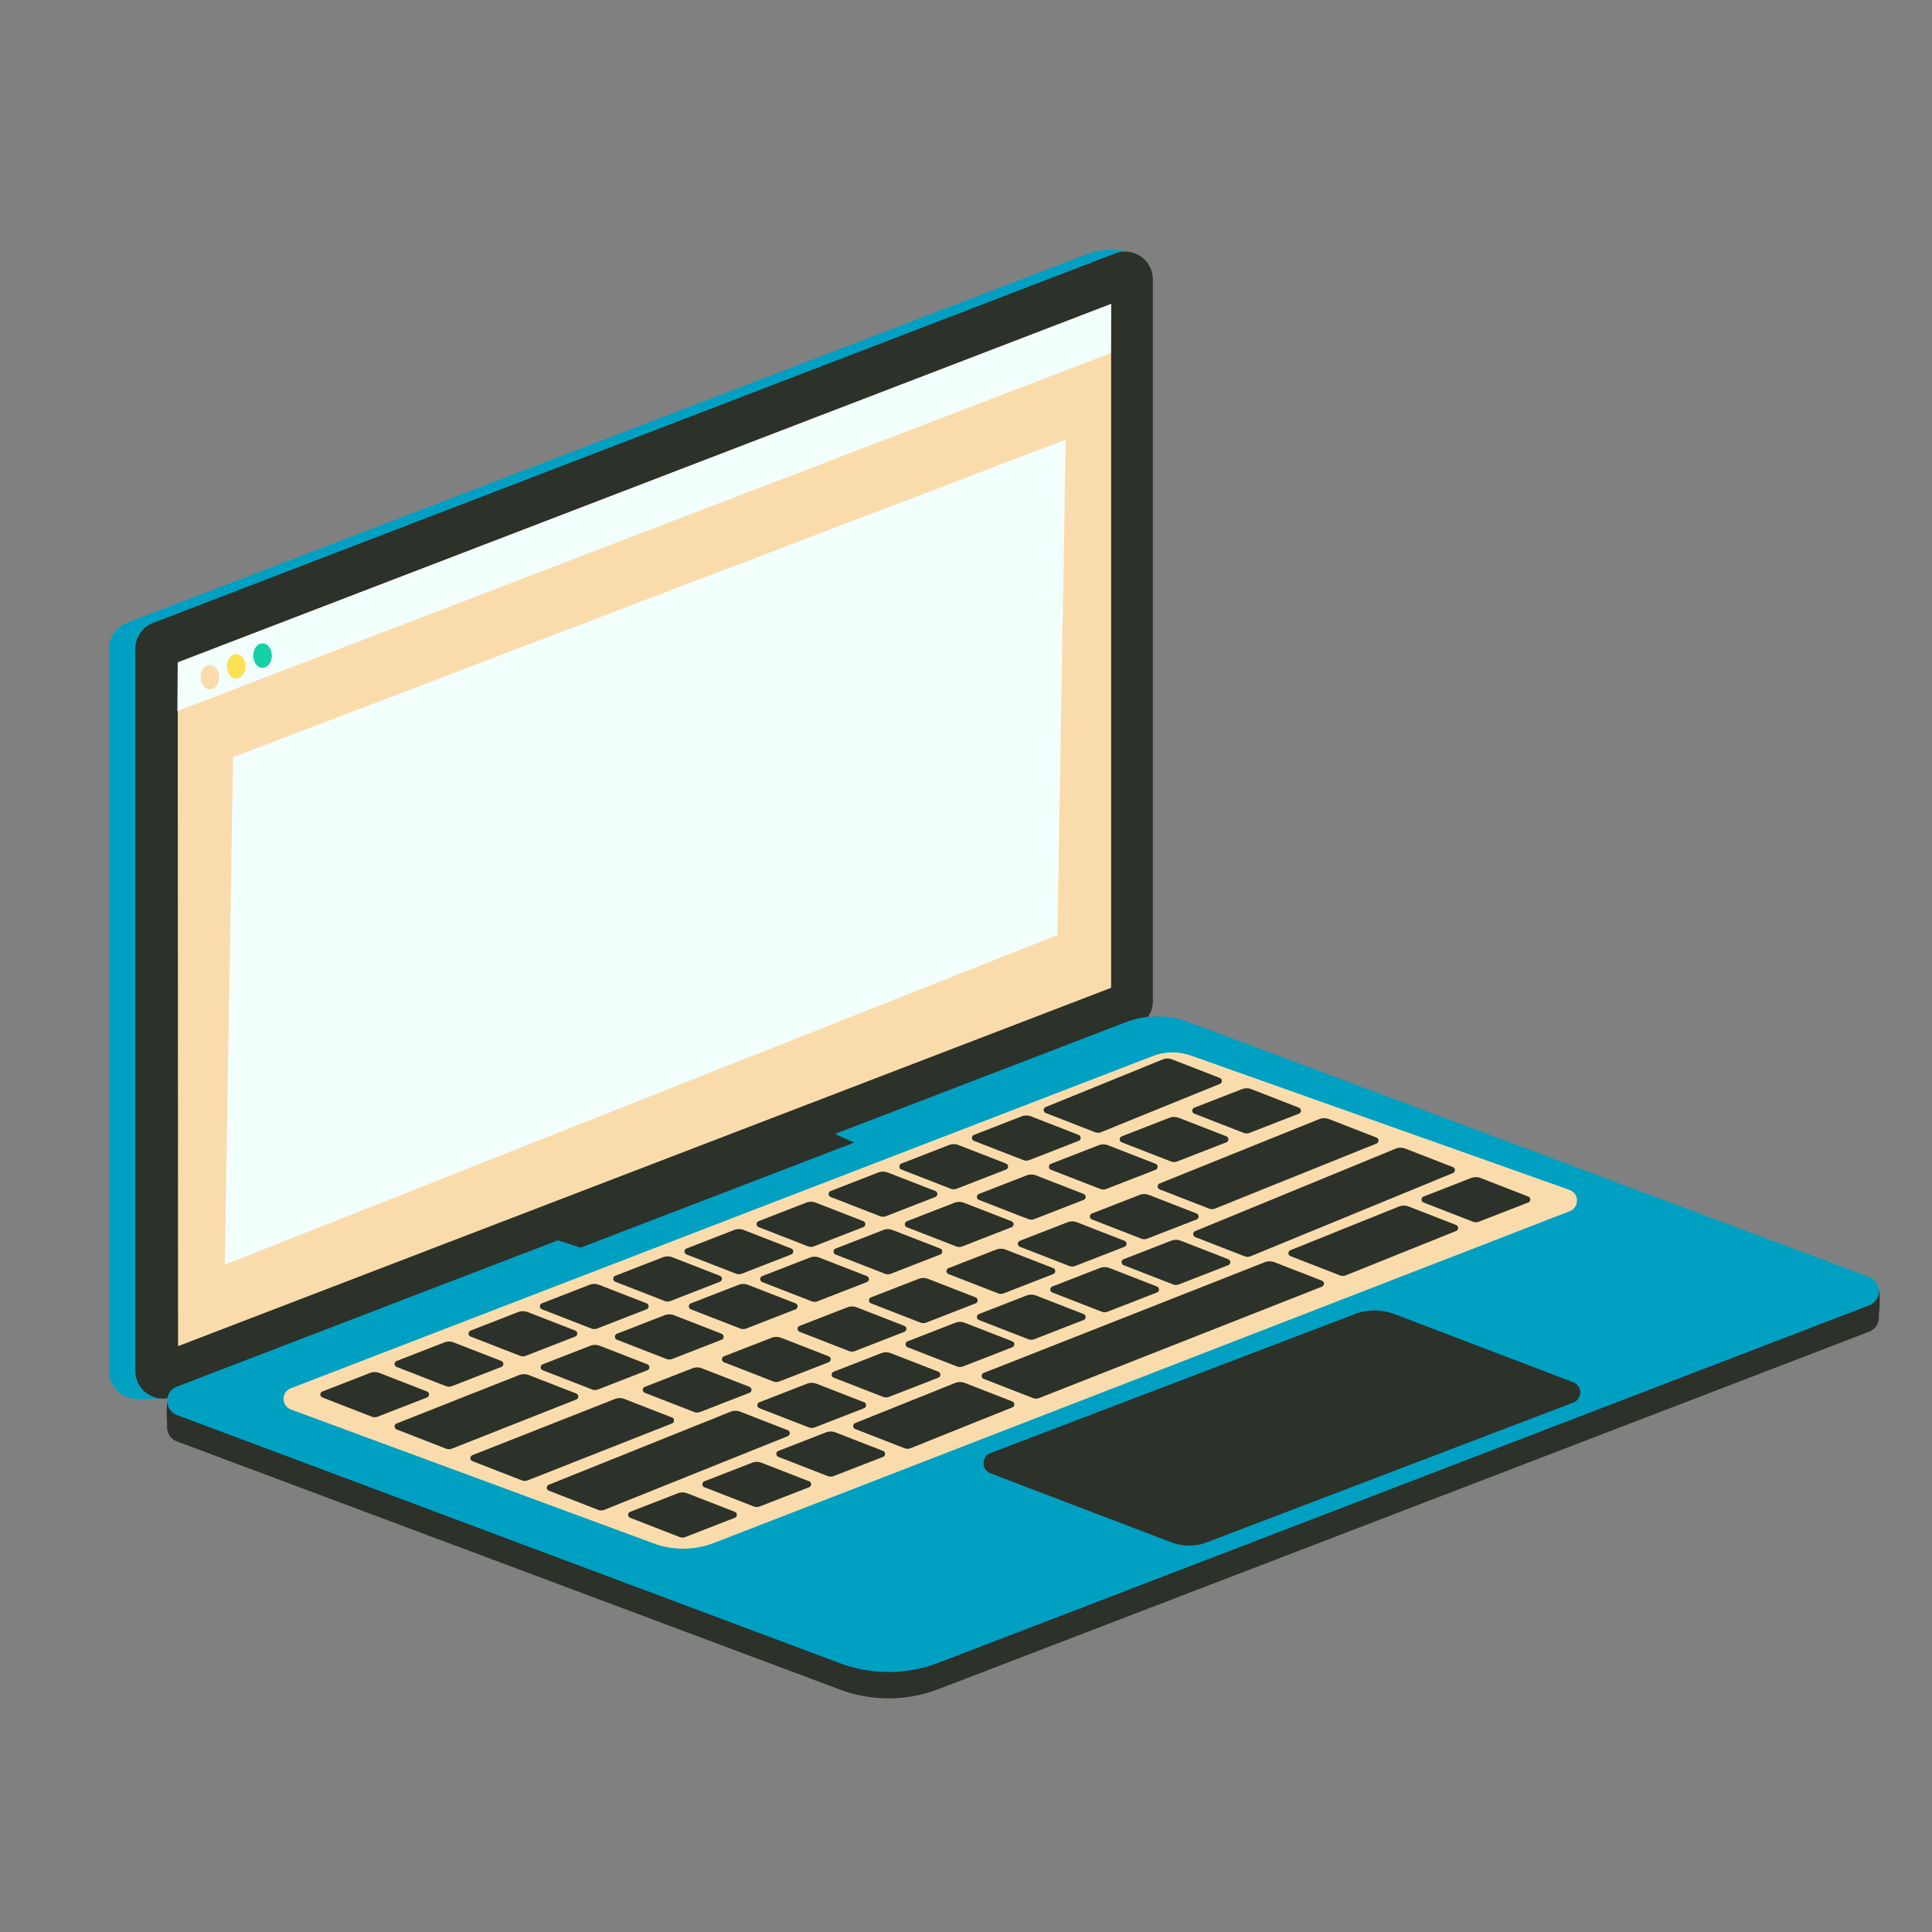 <svg id="f62fa96b-66f1-4e02-9f1d-8c3e74818f79" data-name="Layer 1" xmlns="http://www.w3.org/2000/svg" xmlns:xlink="http://www.w3.org/1999/xlink" viewBox="0 0 100 100"><rect x="0" y="0" width="100" height="100" fill="#808080" stroke="none"/><defs><style>.a0f484d4-d882-42d8-997e-80ea0fe47033{fill:none;}.aa70bea8-a324-49c2-8099-c70354ef43b5{opacity:0.34;}.e1aff907-bab4-4fc9-ac3a-78c1469a1fb2{clip-path:url(#a66771b9-451f-4ec0-84e3-ab5020e5f629);}.ad986e49-2af6-4ad4-a4c3-440b142bc74b{fill:#15d1a5;}.b9ec5a5b-09d9-4344-a108-dcc4fe78b80b{fill:#00a0c3;}.bb8d379c-997e-4cba-9069-913dc99e01d1{fill:#2c3129;}.fafbe1b4-61ed-49f3-8714-003e586c657c{fill:#fadcac;}.a5c1ca3c-0132-40ba-8f1e-7b3d255af262{fill:#f2fffc;}.f94de12f-3109-41cd-a07e-34e6cbf41713{fill:#fde155;}</style><clipPath id="a66771b9-451f-4ec0-84e3-ab5020e5f629"><circle class="a0f484d4-d882-42d8-997e-80ea0fe47033" cx="50.279" cy="-75.785" r="45.215"/></clipPath></defs><g class="aa70bea8-a324-49c2-8099-c70354ef43b5"><g class="e1aff907-bab4-4fc9-ac3a-78c1469a1fb2"><rect class="ad986e49-2af6-4ad4-a4c3-440b142bc74b" x="39.509" y="-40.744" width="69.098" height="28.281" transform="translate(17.879 28.499) rotate(-24.686)"/></g></g><path class="b9ec5a5b-09d9-4344-a108-dcc4fe78b80b" d="M5.641,70.956V33.582a1.437,1.437,0,0,1,.922-1.341L56.353,13.119a1.434,1.434,0,0,1,1.952,1.341V51.834a1.437,1.437,0,0,1-.922,1.341L7.592,72.297a1.434,1.434,0,0,1-1.952-1.341Z"/><path class="b9ec5a5b-09d9-4344-a108-dcc4fe78b80b" d="M56.566,13.055a3.743,3.743,0,0,1,1.889-.016l-.973.17Z"/><path class="b9ec5a5b-09d9-4344-a108-dcc4fe78b80b" d="M8.39,72.393s-1.256.019-1.418-.003.642-.26.642-.26Z"/><path class="bb8d379c-997e-4cba-9069-913dc99e01d1" d="M7.005,70.956V33.582a1.437,1.437,0,0,1,.922-1.341L57.718,13.119a1.437,1.437,0,0,1,1.952,1.341V51.834a1.437,1.437,0,0,1-.922,1.341L8.957,72.297A1.437,1.437,0,0,1,7.005,70.956Z"/><path class="bb8d379c-997e-4cba-9069-913dc99e01d1" d="M8.652,72.541a7.222,7.222,0,0,0,.054,1.619l.343-.966Z"/><path class="bb8d379c-997e-4cba-9069-913dc99e01d1" d="M9.156,74.607,43.411,87.427a7.206,7.206,0,0,0,5.167,0L96.745,68.929a.787.787,0,0,0,0-1.47L61.558,54.28a4.609,4.609,0,0,0-3.304,0L9.156,73.136A.787.787,0,0,0,9.156,74.607Z"/><path class="bb8d379c-997e-4cba-9069-913dc99e01d1" d="M97.25,66.737a4.768,4.768,0,0,1-.123,1.896l-.382-1.069"/><path class="b9ec5a5b-09d9-4344-a108-dcc4fe78b80b" d="M9.156,73.242,43.411,86.063a7.206,7.206,0,0,0,5.167,0L96.745,67.564a.787.787,0,0,0,0-1.47L61.558,52.916a4.609,4.609,0,0,0-3.304,0L9.156,71.772A.787.787,0,0,0,9.156,73.242Z"/><path class="fafbe1b4-61ed-49f3-8714-003e586c657c" d="M15.055,71.855l44.615-17.194a2.864,2.864,0,0,1,1.979-.023L81.233,61.587a.589.589,0,0,1,.014,1.105L36.942,79.867a4.407,4.407,0,0,1-3.105.02L15.061,72.958A.589.589,0,0,1,15.055,71.855Z"/><path class="bb8d379c-997e-4cba-9069-913dc99e01d1" d="M51.271,75.207l18.845-7.187a2.903,2.903,0,0,1,2.107.015l9.213,3.513a.564.564,0,0,1-.007,1.051L62.47,79.829a2.592,2.592,0,0,1-1.881-.013l-9.325-3.558A.564.564,0,0,1,51.271,75.207Z"/><polygon class="bb8d379c-997e-4cba-9069-913dc99e01d1" points="28.4 64.042 30.046 64.579 44.207 59.142 42.805 58.509 28.4 64.042"/><g id="ad901143-84f4-4188-93a8-178277a2d367" data-name="&lt;Group&gt; Keyboard"><path class="bb8d379c-997e-4cba-9069-913dc99e01d1" d="M61.862,64.03l2.555.994a.427.427,0,0,0,.31,0l10.475-4.306a.166.166,0,0,0,0-.308l-2.459-.957a.69.69,0,0,0-.501,0L61.862,63.722A.166.166,0,0,0,61.862,64.03Z"/><path class="bb8d379c-997e-4cba-9069-913dc99e01d1" d="M28.407,77.157l2.555.994a.427.427,0,0,0,.31,0l9.503-3.816a.166.166,0,0,0,0-.308l-2.459-.957a.69.69,0,0,0-.501,0l-9.407,3.779A.166.166,0,0,0,28.407,77.157Z"/><path class="bb8d379c-997e-4cba-9069-913dc99e01d1" d="M39.305,72.888l2.555.994a.427.427,0,0,0,.31,0l2.555-.994a.166.166,0,0,0,0-.308l-2.459-.957a.69.69,0,0,0-.501,0l-2.459.957A.166.166,0,0,0,39.305,72.888Z"/><path class="bb8d379c-997e-4cba-9069-913dc99e01d1" d="M43.15,71.307l2.555.994a.427.427,0,0,0,.31,0l2.555-.994a.166.166,0,0,0,0-.308l-2.459-.957a.69.69,0,0,0-.501,0l-2.459.957A.166.166,0,0,0,43.15,71.307Z"/><path class="bb8d379c-997e-4cba-9069-913dc99e01d1" d="M46.977,69.734l2.555.994a.427.427,0,0,0,.31,0l2.555-.994a.166.166,0,0,0,0-.308l-2.459-.957a.69.69,0,0,0-.501,0l-2.459.957A.166.166,0,0,0,46.977,69.734Z"/><path class="bb8d379c-997e-4cba-9069-913dc99e01d1" d="M50.668,68.323l2.555.994a.427.427,0,0,0,.31,0l2.555-.994a.166.166,0,0,0,0-.308l-2.459-.957a.69.69,0,0,0-.501,0l-2.459.957A.166.166,0,0,0,50.668,68.323Z"/><path class="bb8d379c-997e-4cba-9069-913dc99e01d1" d="M54.465,66.898l2.555.994a.427.427,0,0,0,.31,0l2.555-.994a.166.166,0,0,0,0-.308l-2.459-.957a.69.69,0,0,0-.501,0l-2.459.957A.166.166,0,0,0,54.465,66.898Z"/><path class="bb8d379c-997e-4cba-9069-913dc99e01d1" d="M58.156,65.485l2.555.994a.427.427,0,0,0,.31,0l2.555-.994a.166.166,0,0,0,0-.308l-2.459-.957a.69.69,0,0,0-.501,0l-2.459.957A.166.166,0,0,0,58.156,65.485Z"/><path class="bb8d379c-997e-4cba-9069-913dc99e01d1" d="M32.615,78.56l2.555.994a.427.427,0,0,0,.31,0l2.555-.994a.166.166,0,0,0,0-.308l-2.459-.957a.69.69,0,0,0-.501,0l-2.459.957A.166.166,0,0,0,32.615,78.56Z"/><path class="bb8d379c-997e-4cba-9069-913dc99e01d1" d="M36.459,76.979l2.555.994a.427.427,0,0,0,.31,0l2.555-.994a.166.166,0,0,0,0-.308l-2.459-.957a.69.69,0,0,0-.501,0l-2.459.957A.166.166,0,0,0,36.459,76.979Z"/><path class="bb8d379c-997e-4cba-9069-913dc99e01d1" d="M40.287,75.407l2.555.994a.427.427,0,0,0,.31,0l2.555-.994a.166.166,0,0,0,0-.308l-2.459-.957a.69.69,0,0,0-.501,0l-2.459.957A.166.166,0,0,0,40.287,75.407Z"/><path class="bb8d379c-997e-4cba-9069-913dc99e01d1" d="M44.264,73.966l2.555.994a.427.427,0,0,0,.31,0l5.268-2.114a.166.166,0,0,0,0-.308l-2.459-.957a.69.69,0,0,0-.501,0l-5.172,2.077A.166.166,0,0,0,44.264,73.966Z"/><path class="bb8d379c-997e-4cba-9069-913dc99e01d1" d="M50.915,71.371l2.555.994a.427.427,0,0,0,.31,0l14.644-5.768a.166.166,0,0,0,0-.308l-2.459-.957a.69.69,0,0,0-.501,0l-14.548,5.731A.166.166,0,0,0,50.915,71.371Z"/><path class="bb8d379c-997e-4cba-9069-913dc99e01d1" d="M73.681,62.241l2.555.994a.427.427,0,0,0,.31,0l2.555-.994a.166.166,0,0,0,0-.308l-2.459-.957a.69.69,0,0,0-.501,0l-2.459.957A.166.166,0,0,0,73.681,62.241Z"/><path class="bb8d379c-997e-4cba-9069-913dc99e01d1" d="M66.794,65.017l2.555.994a.427.427,0,0,0,.31,0l5.711-2.297a.166.166,0,0,0,0-.308l-2.459-.957a.69.69,0,0,0-.501,0l-5.615,2.259A.166.166,0,0,0,66.794,65.017Z"/><path class="bb8d379c-997e-4cba-9069-913dc99e01d1" d="M43.247,64.934l2.555.994a.427.427,0,0,0,.31,0l2.555-.994a.166.166,0,0,0,0-.308l-2.459-.957a.69.69,0,0,0-.501,0l-2.459.957A.166.166,0,0,0,43.247,64.934Z"/><path class="bb8d379c-997e-4cba-9069-913dc99e01d1" d="M46.938,63.521l2.555.994a.427.427,0,0,0,.31,0l2.555-.994a.166.166,0,0,0,0-.308l-2.459-.957a.69.69,0,0,0-.501,0l-2.459.957A.166.166,0,0,0,46.938,63.521Z"/><path class="bb8d379c-997e-4cba-9069-913dc99e01d1" d="M50.668,62.106l2.555.994a.427.427,0,0,0,.31,0l2.555-.994a.166.166,0,0,0,0-.308l-2.459-.957a.69.69,0,0,0-.501,0l-2.459.957A.166.166,0,0,0,50.668,62.106Z"/><path class="bb8d379c-997e-4cba-9069-913dc99e01d1" d="M54.396,60.546l2.555.994a.427.427,0,0,0,.31,0l2.555-.994a.166.166,0,0,0,0-.308l-2.459-.957a.69.69,0,0,0-.501,0l-2.459.957A.166.166,0,0,0,54.396,60.546Z"/><path class="bb8d379c-997e-4cba-9069-913dc99e01d1" d="M58.058,59.125l2.555.994a.427.427,0,0,0,.31,0l2.555-.994a.166.166,0,0,0,0-.308l-2.459-.957a.69.69,0,0,0-.501,0l-2.459.957A.166.166,0,0,0,58.058,59.125Z"/><path class="bb8d379c-997e-4cba-9069-913dc99e01d1" d="M61.814,57.642l2.555.994a.427.427,0,0,0,.31,0l2.555-.994a.166.166,0,0,0,0-.308l-2.459-.957a.69.69,0,0,0-.501,0l-2.459.957A.166.166,0,0,0,61.814,57.642Z"/><path class="bb8d379c-997e-4cba-9069-913dc99e01d1" d="M24.451,75.628l2.555.994a.427.427,0,0,0,.31,0l7.467-2.944a.166.166,0,0,0,0-.308l-2.459-.957a.69.69,0,0,0-.501,0l-7.371,2.906A.166.166,0,0,0,24.451,75.628Z"/><path class="bb8d379c-997e-4cba-9069-913dc99e01d1" d="M33.373,72.091l2.555.994a.427.427,0,0,0,.31,0l2.555-.994a.166.166,0,0,0,0-.308l-2.459-.957a.69.69,0,0,0-.501,0l-2.459.957A.166.166,0,0,0,33.373,72.091Z"/><path class="bb8d379c-997e-4cba-9069-913dc99e01d1" d="M37.472,70.51l2.555.994a.427.427,0,0,0,.31,0l2.555-.994a.166.166,0,0,0,0-.308l-2.459-.957a.69.69,0,0,0-.501,0l-2.459.957A.166.166,0,0,0,37.472,70.51Z"/><path class="bb8d379c-997e-4cba-9069-913dc99e01d1" d="M41.388,68.935l2.555.994a.427.427,0,0,0,.31,0l2.555-.994a.166.166,0,0,0,0-.308l-2.459-.957a.69.69,0,0,0-.501,0l-2.459.957A.166.166,0,0,0,41.388,68.935Z"/><path class="bb8d379c-997e-4cba-9069-913dc99e01d1" d="M45.079,67.461l2.555.994a.427.427,0,0,0,.31,0l2.555-.994a.166.166,0,0,0,0-.308l-2.459-.957a.69.69,0,0,0-.501,0l-2.459.957A.166.166,0,0,0,45.079,67.461Z"/><path class="bb8d379c-997e-4cba-9069-913dc99e01d1" d="M49.094,65.946l2.555.994a.427.427,0,0,0,.31,0l2.555-.994a.166.166,0,0,0,0-.308l-2.459-.957a.69.69,0,0,0-.501,0l-2.459.957A.166.166,0,0,0,49.094,65.946Z"/><path class="bb8d379c-997e-4cba-9069-913dc99e01d1" d="M52.786,64.532l2.555.994a.427.427,0,0,0,.31,0l2.555-.994a.166.166,0,0,0,0-.308l-2.459-.957a.69.69,0,0,0-.501,0l-2.459.957A.166.166,0,0,0,52.786,64.532Z"/><path class="bb8d379c-997e-4cba-9069-913dc99e01d1" d="M56.516,63.118l2.555.994a.427.427,0,0,0,.31,0l2.555-.994a.166.166,0,0,0,0-.308l-2.459-.957a.69.69,0,0,0-.501,0l-2.459.957A.166.166,0,0,0,56.516,63.118Z"/><path class="bb8d379c-997e-4cba-9069-913dc99e01d1" d="M31.844,66.343l2.555.994a.427.427,0,0,0,.31,0l2.555-.994a.166.166,0,0,0,0-.308l-2.459-.957a.69.69,0,0,0-.501,0l-2.459.957A.166.166,0,0,0,31.844,66.343Z"/><path class="bb8d379c-997e-4cba-9069-913dc99e01d1" d="M35.535,64.93l2.555.994a.427.427,0,0,0,.31,0l2.555-.994a.166.166,0,0,0,0-.308l-2.459-.957a.69.69,0,0,0-.501,0l-2.459.957A.166.166,0,0,0,35.535,64.93Z"/><path class="bb8d379c-997e-4cba-9069-913dc99e01d1" d="M39.265,63.515l2.555.994a.427.427,0,0,0,.31,0l2.555-.994a.166.166,0,0,0,0-.308l-2.459-.957a.69.69,0,0,0-.501,0l-2.459.957A.166.166,0,0,0,39.265,63.515Z"/><path class="bb8d379c-997e-4cba-9069-913dc99e01d1" d="M42.993,61.955l2.555.994a.427.427,0,0,0,.31,0l2.555-.994a.166.166,0,0,0,0-.308l-2.459-.957a.69.69,0,0,0-.501,0l-2.459.957A.166.166,0,0,0,42.993,61.955Z"/><path class="bb8d379c-997e-4cba-9069-913dc99e01d1" d="M54.124,57.608l2.555.994a.427.427,0,0,0,.31,0l6.149-2.499a.166.166,0,0,0,0-.308l-2.459-.957a.69.69,0,0,0-.501,0l-6.053,2.462A.166.166,0,0,0,54.124,57.608Z"/><path class="bb8d379c-997e-4cba-9069-913dc99e01d1" d="M46.654,60.534l2.555.994a.427.427,0,0,0,.31,0l2.555-.994a.166.166,0,0,0,0-.308l-2.459-.957a.69.69,0,0,0-.501,0l-2.459.957A.166.166,0,0,0,46.654,60.534Z"/><path class="bb8d379c-997e-4cba-9069-913dc99e01d1" d="M50.411,59.051l2.555.994a.427.427,0,0,0,.31,0l2.555-.994a.166.166,0,0,0,0-.308l-2.459-.957a.69.69,0,0,0-.501,0l-2.459.957A.166.166,0,0,0,50.411,59.051Z"/><path class="bb8d379c-997e-4cba-9069-913dc99e01d1" d="M60.025,61.562l2.555.994a.427.427,0,0,0,.31,0l8.357-3.367a.166.166,0,0,0,0-.308l-2.459-.957a.69.69,0,0,0-.501,0l-8.261,3.33A.166.166,0,0,0,60.025,61.562Z"/><path class="bb8d379c-997e-4cba-9069-913dc99e01d1" d="M20.529,73.987l2.555.994a.427.427,0,0,0,.31,0l6.434-2.543a.166.166,0,0,0,0-.308l-2.459-.957a.69.69,0,0,0-.501,0l-6.339,2.506A.166.166,0,0,0,20.529,73.987Z"/><path class="bb8d379c-997e-4cba-9069-913dc99e01d1" d="M28.088,70.924l2.555.994a.427.427,0,0,0,.31,0l2.555-.994a.166.166,0,0,0,0-.308l-2.459-.957a.69.69,0,0,0-.501,0l-2.459.957A.166.166,0,0,0,28.088,70.924Z"/><path class="bb8d379c-997e-4cba-9069-913dc99e01d1" d="M31.932,69.343l2.555.994a.427.427,0,0,0,.31,0l2.555-.994a.166.166,0,0,0,0-.308l-2.459-.957a.69.69,0,0,0-.501,0l-2.459.957A.166.166,0,0,0,31.932,69.343Z"/><path class="bb8d379c-997e-4cba-9069-913dc99e01d1" d="M35.759,67.77l2.555.994a.427.427,0,0,0,.31,0l2.555-.994a.166.166,0,0,0,0-.308l-2.459-.957a.69.69,0,0,0-.501,0l-2.459.957A.166.166,0,0,0,35.759,67.77Z"/><path class="bb8d379c-997e-4cba-9069-913dc99e01d1" d="M39.451,66.359l2.555.994a.427.427,0,0,0,.31,0l2.555-.994a.166.166,0,0,0,0-.308l-2.459-.957a.69.69,0,0,0-.501,0l-2.459.957A.166.166,0,0,0,39.451,66.359Z"/><path class="bb8d379c-997e-4cba-9069-913dc99e01d1" d="M16.684,72.332l2.555.994a.427.427,0,0,0,.31,0l2.555-.994a.166.166,0,0,0,0-.308l-2.459-.957a.69.69,0,0,0-.501,0l-2.459.957A.166.166,0,0,0,16.684,72.332Z"/><path class="bb8d379c-997e-4cba-9069-913dc99e01d1" d="M20.529,70.752l2.555.994a.427.427,0,0,0,.31,0l2.555-.994a.166.166,0,0,0,0-.308l-2.459-.957a.69.69,0,0,0-.501,0l-2.459.957A.166.166,0,0,0,20.529,70.752Z"/><path class="bb8d379c-997e-4cba-9069-913dc99e01d1" d="M24.356,69.179l2.555.994a.427.427,0,0,0,.31,0l2.555-.994a.166.166,0,0,0,0-.308l-2.459-.957a.69.69,0,0,0-.501,0l-2.459.957A.166.166,0,0,0,24.356,69.179Z"/><path class="bb8d379c-997e-4cba-9069-913dc99e01d1" d="M28.048,67.768l2.555.994a.427.427,0,0,0,.31,0l2.555-.994a.166.166,0,0,0,0-.308l-2.459-.957a.69.69,0,0,0-.501,0l-2.459.957A.166.166,0,0,0,28.048,67.768Z"/></g><g id="b1f510f1-db74-4408-8b46-383083b83855" data-name="&lt;Group&gt; Screen"><polygon class="fafbe1b4-61ed-49f3-8714-003e586c657c" points="9.217 69.676 9.199 34.287 57.511 15.733 57.511 51.129 9.217 69.676"/><polygon class="a5c1ca3c-0132-40ba-8f1e-7b3d255af262" points="9.199 34.287 57.511 15.733 57.493 18.275 9.181 36.802 9.199 34.287"/><ellipse class="fafbe1b4-61ed-49f3-8714-003e586c657c" cx="10.865" cy="35.049" rx="0.483" ry="0.632"/><ellipse class="ad986e49-2af6-4ad4-a4c3-440b142bc74b" cx="13.588" cy="33.934" rx="0.483" ry="0.632"/><ellipse class="f94de12f-3109-41cd-a07e-34e6cbf41713" cx="12.227" cy="34.491" rx="0.483" ry="0.632"/><polygon class="a5c1ca3c-0132-40ba-8f1e-7b3d255af262" points="12.063 39.189 55.161 22.756 54.732 48.397 11.634 65.462 12.063 39.189"/></g></svg>